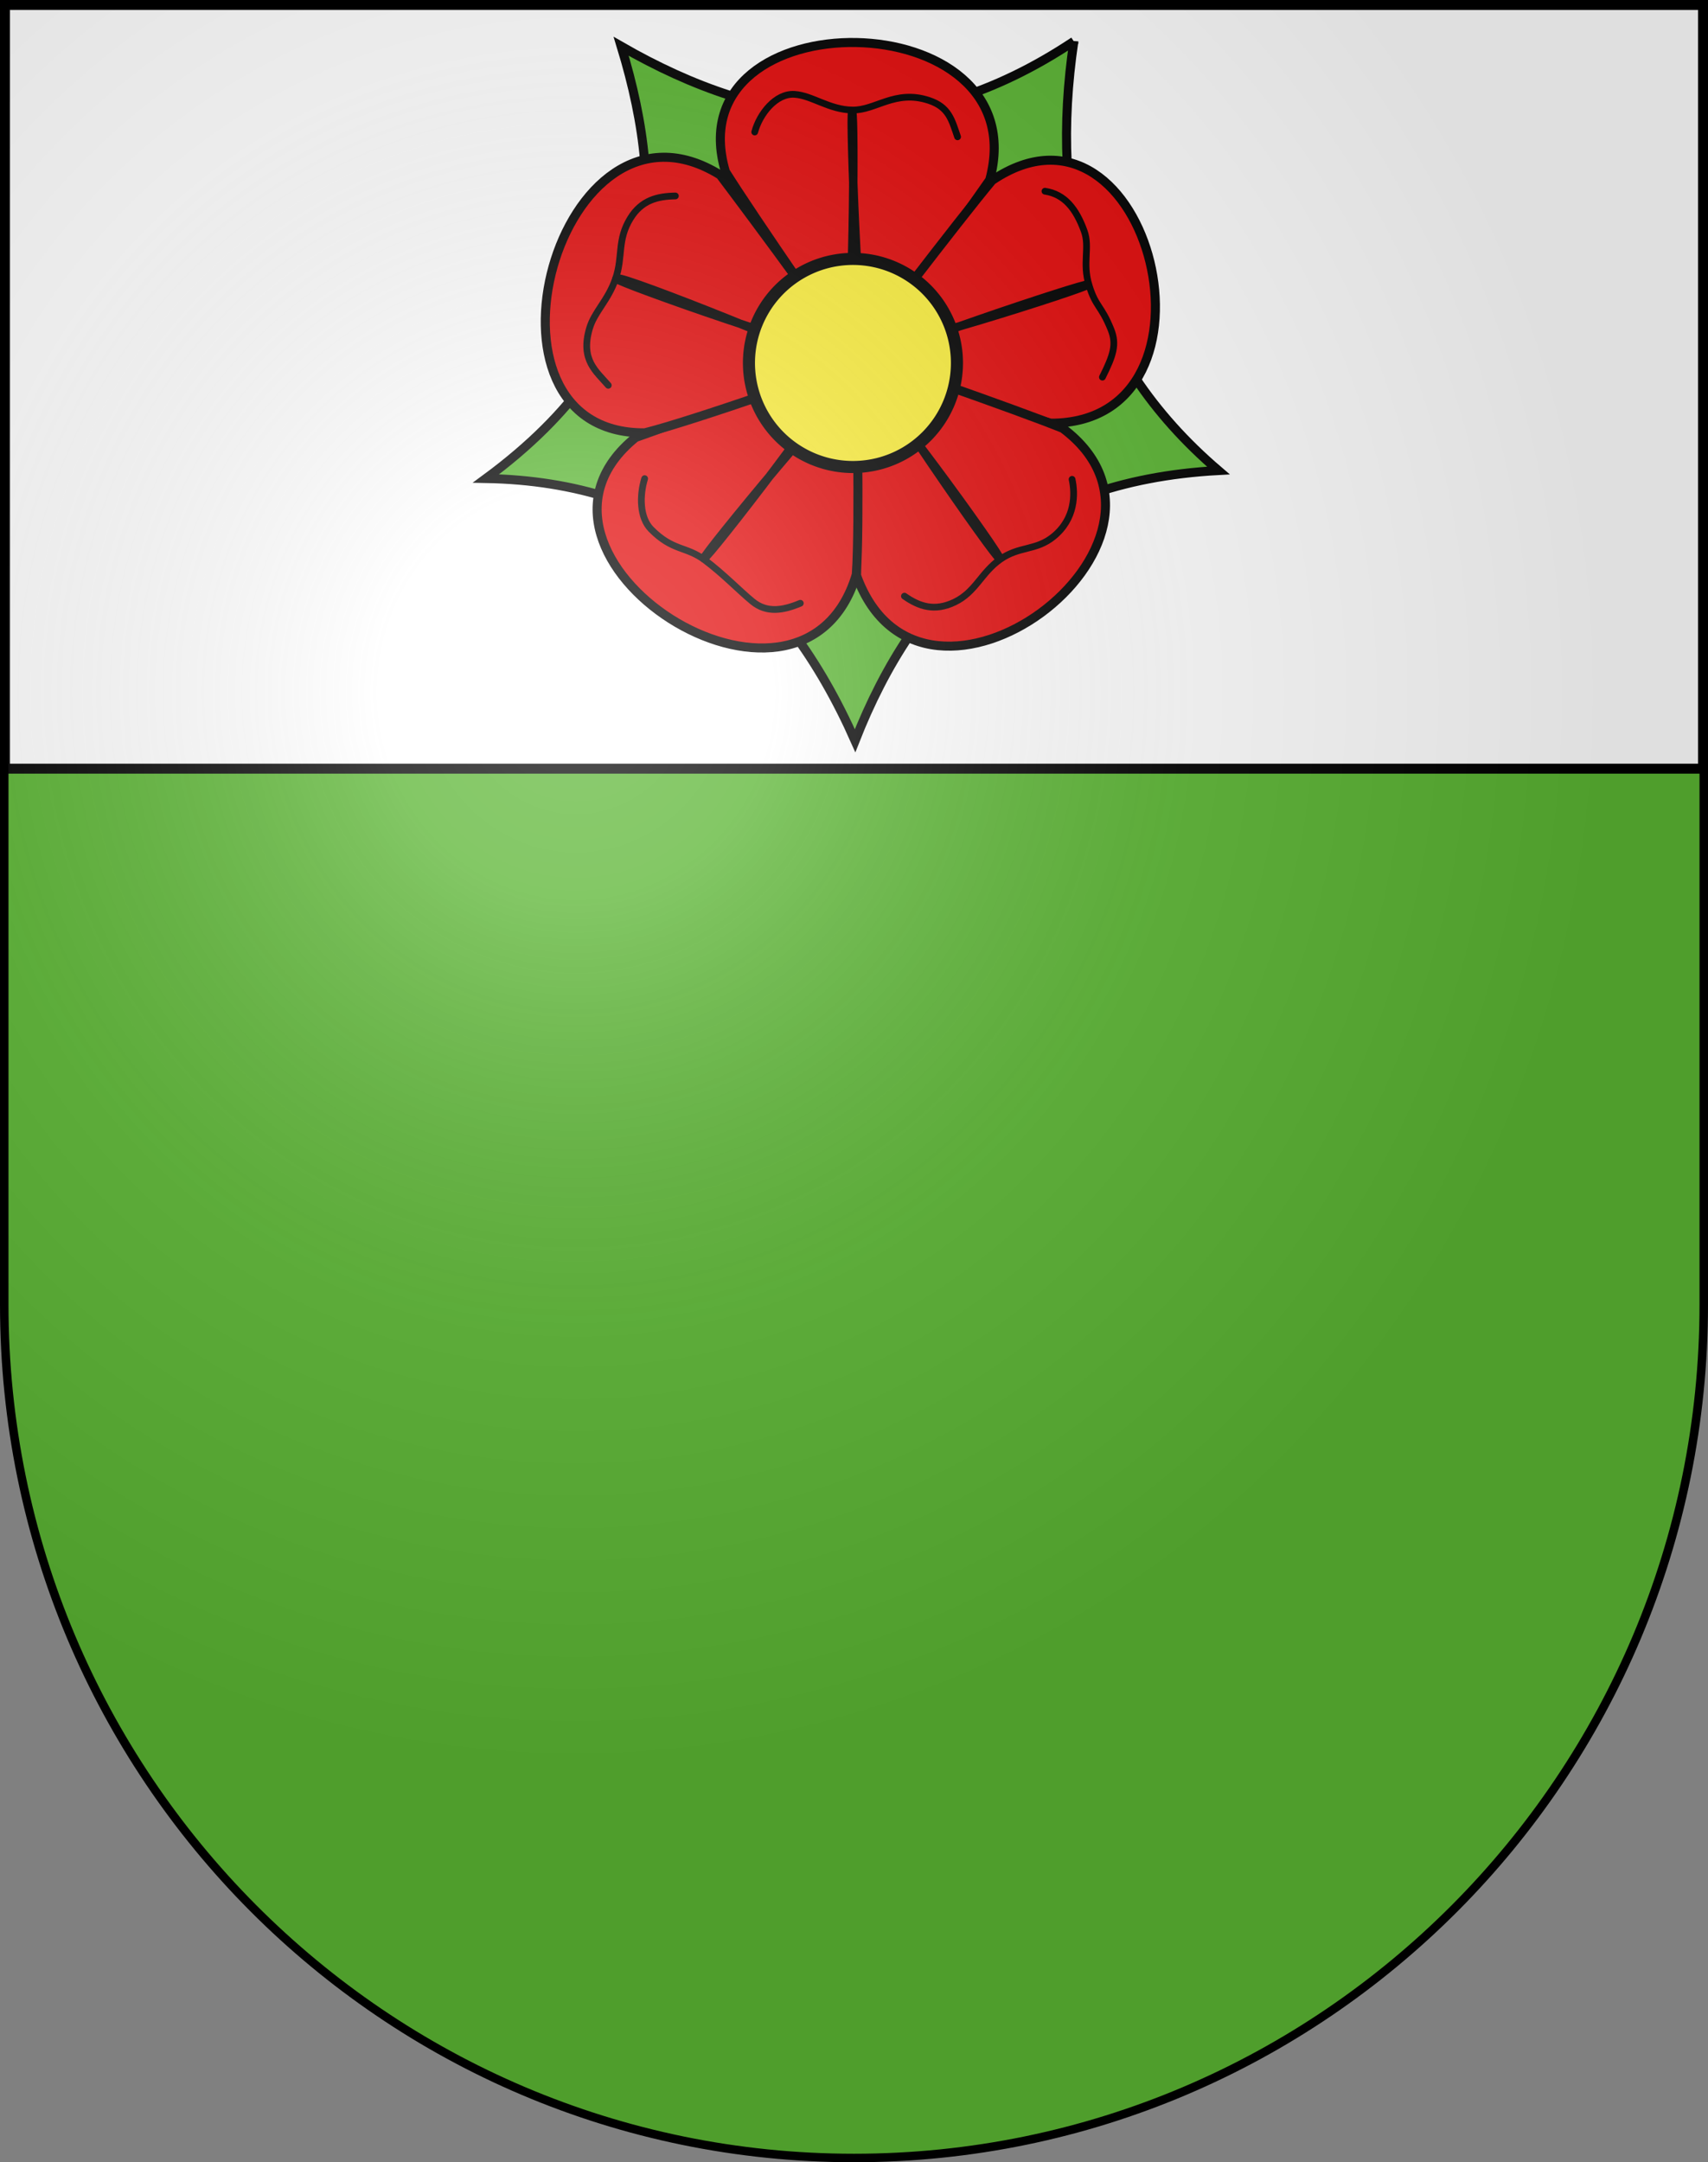 <svg xmlns="http://www.w3.org/2000/svg" xmlns:xlink="http://www.w3.org/1999/xlink" height="763" width="603" version="1.0"><rect width="100%" height="100%" fill="#808080" stroke="none"/><defs><radialGradient xlink:href="#a" id="b" gradientUnits="userSpaceOnUse" gradientTransform="matrix(1.215 0 0 1.267 -839.192 -490.49)" cx="858.042" cy="579.933" fx="858.042" fy="579.933" r="300"/><linearGradient id="a"><stop style="stop-color:#fff;stop-opacity:.314" offset="0"/><stop offset=".19" style="stop-color:#fff;stop-opacity:.251"/><stop style="stop-color:#6b6b6b;stop-opacity:.125" offset=".6"/><stop style="stop-color:#000;stop-opacity:.125" offset="1"/></linearGradient></defs><path d="M1.5 1.5v458.868c0 166.31 134.315 301.132 300 301.132s300-134.822 300-301.132V1.5H1.5z" style="fill:#5ab532;fill-opacity:1"/><path style="opacity:1;fill:#fff;fill-opacity:1;fill-rule:evenodd;stroke:#000;stroke-width:3.51;stroke-linecap:square;stroke-linejoin:miter;stroke-miterlimit:4;stroke-dasharray:none;stroke-opacity:1" d="M1.755 1.755h599.49v269.49H1.755z"/><path transform="matrix(.297 0 0 .297 158.22 11.969)" d="M530 390a50 50 0 1 1-100 0 50 50 0 1 1 100 0z" style="fill:none;fill-opacity:1;stroke:#333;stroke-width:1;stroke-linecap:round;stroke-linejoin:round;stroke-miterlimit:4;stroke-dasharray:none;stroke-opacity:1"/><path transform="matrix(.297 0 0 .297 158.22 11.969)" d="M775 390a295 295 0 1 1-590 0 295 295 0 1 1 590 0z" style="fill:none;fill-opacity:1;stroke:#333;stroke-width:1;stroke-linecap:round;stroke-linejoin:round;stroke-miterlimit:4;stroke-dasharray:none;stroke-opacity:1"/><path d="M358.541 7.575c-8.191 55.504 3.56 104.36 47.968 142.332-65.364 3.542-100.507 38.678-120.548 89.601-23.846-53.721-62.503-85.863-122.47-86.955 58.286-42.966 60.456-92.167 44.857-143.343 47.335 27.208 96.68 33.973 150.193-1.635z" style="fill:#5ab532;fill-opacity:1;stroke:#000;stroke-width:3;stroke-linecap:round;stroke-linejoin:miter;marker-start:none;stroke-miterlimit:4;stroke-dasharray:none;stroke-opacity:1" transform="translate(-2.38 6.536) scale(1.064)"/><path d="M330.626 53.547c-8.861 12.676-43.472 61.951-44.638 60.44-3.076-3.985-33.946-48.647-43.059-63.205-17.17-58.216 103.913-56.903 87.697 2.765z" style="fill:#e20909;fill-opacity:1;stroke:#000;stroke-width:3;stroke-linecap:round;stroke-linejoin:miter;stroke-miterlimit:4;stroke-dasharray:none;stroke-opacity:1" transform="translate(-2.38 6.536) scale(1.064)"/><path style="fill:#e20909;fill-opacity:1;stroke:#000;stroke-width:3;stroke-linecap:round;stroke-linejoin:miter;stroke-miterlimit:4;stroke-dasharray:none;stroke-opacity:1" d="M350.89 134.218c-14.868-4.533-67.335-18.478-66.259-20.054 2.84-4.157 35.777-47.317 46.806-60.483 52.36-35.286 80.784 80.52 19.453 80.537z" transform="translate(-2.38 6.536) scale(1.064)"/><path d="M286.46 184.786c-.28-15.464-1.446-73.651.386-73.114 4.831 1.416 52.106 17.823 68.036 24.245 49.92 37.444-46.42 109.452-68.421 48.869z" style="fill:#e20909;fill-opacity:1;stroke:#000;stroke-width:3;stroke-linecap:round;stroke-linejoin:miter;stroke-miterlimit:4;stroke-dasharray:none;stroke-opacity:1" transform="translate(-2.38 6.536) scale(1.064)"/><path style="fill:#e20909;fill-opacity:1;stroke:#000;stroke-width:3;stroke-linecap:round;stroke-linejoin:miter;stroke-miterlimit:4;stroke-dasharray:none;stroke-opacity:1" d="M213.137 138.944c14.62-5.046 73.122-27.356 73.178-25.448.146 5.032 1.238 53.779.054 70.913-18.214 60.624-121.629-6.259-73.232-45.465z" transform="translate(-2.38 6.536) scale(1.064)"/><path d="M241.204 51.889c9.316 12.345 46.243 61.88 44.445 62.522-4.74 1.694-52.806 18.831-69.468 23-60.994.49-28.53-118.853 25.023-85.522z" style="fill:#e20909;fill-opacity:1;stroke:#000;stroke-width:3;stroke-linecap:round;stroke-linejoin:miter;stroke-miterlimit:4;stroke-dasharray:none;stroke-opacity:1" transform="translate(-2.38 6.536) scale(1.064)"/><path d="M206.788 86.296c0 1.117 72.256 26.676 75.608 24.162 3.072-2.514 3.442-79.19 2.604-79.19-.838 0 1.964 74.885 4.478 77.678 2.514 3.073 74.014-19.857 73.735-20.695-.28-.838-70.893 22.634-72.29 25.986-1.117 3.352 42.122 65.355 42.96 64.796.838-.558-42.105-60.277-46.295-59.998-3.492 0-52.309 59.16-51.75 59.998.838.56 46.944-58.938 45.547-62.29-1.117-3.352-73.48-31.844-74.039-30.447h-.558z" style="fill:#e20909;fill-opacity:1;stroke:#000;stroke-width:2.793;stroke-linecap:round;stroke-linejoin:round;stroke-miterlimit:4;stroke-dasharray:none;stroke-opacity:1" transform="translate(-2.38 6.536) scale(1.064)"/><path transform="matrix(.268 0 0 .268 172.488 23.561)" d="M617 390a137 137 0 1 1-274 0 137 137 0 1 1 274 0z" style="fill:#fcef3c;fill-opacity:1;stroke:#000;stroke-width:15.911;stroke-linecap:butt;stroke-miterlimit:4;stroke-dasharray:none;stroke-opacity:1"/><path style="fill:none;fill-opacity:.75;fill-rule:evenodd;stroke:#000;stroke-width:2.235;stroke-linecap:round;stroke-linejoin:miter;stroke-miterlimit:4;stroke-dasharray:none;stroke-opacity:1" d="M252.658 37.644c1.608-6.033 7.007-12.872 13.178-12.498 5.796.352 11.511 5.1 19.255 5.213 7.743.113 14.139-6.87 25.341-3.203 6.65 2.177 7.606 6.475 9.537 12.08" transform="translate(-2.38 6.536) scale(1.064)"/><path d="M348.964 57.271c6.535.99 10.326 5.828 13.01 13.19 1.987 5.455-.679 10.575 1.606 17.974 2.285 7.4 3.976 6.531 7.259 14.64 2.025 5.004.796 8.629-2.81 15.865" style="fill:none;fill-opacity:.75;fill-rule:evenodd;stroke:#000;stroke-width:2.235;stroke-linecap:round;stroke-linejoin:miter;stroke-miterlimit:4;stroke-dasharray:none;stroke-opacity:1" transform="translate(-2.38 6.536) scale(1.064)"/><path d="M357.965 152.829c1.044 4.813 1.147 13.038-6.195 19.004-5.806 4.72-11.332 3.077-17.663 7.537-6.331 4.459-8.142 10.809-15.091 14.164-6.701 3.236-11.83 1.435-16.686-1.965M267.795 193.927c-5.66 2.366-11.105 3.345-15.878-.585-4.482-3.691-9.624-9.098-15.822-13.742-6.197-4.643-10.644-2.92-17.835-10.226-3.786-3.847-3.858-11.105-2.125-16.774M204.079 121.646c-4-4.653-9.338-8.393-6.237-18.895 1.644-5.569 6.163-9.193 8.663-16.523 2.501-7.329.446-12.77 4.927-20.011 3.717-6.006 8.98-7.267 14.906-7.37" style="fill:none;fill-opacity:.75;fill-rule:evenodd;stroke:#000;stroke-width:2.235;stroke-linecap:round;stroke-linejoin:miter;stroke-miterlimit:4;stroke-dasharray:none;stroke-opacity:1" transform="translate(-2.38 6.536) scale(1.064)"/><g style="display:inline"><path style="fill:url(#b);fill-opacity:1" d="M1.5 1.5v458.868c0 166.31 134.315 301.132 300 301.132s300-134.821 300-301.132V1.5H1.5z"/></g><g style="display:inline"><path style="fill:none;fill-opacity:1;stroke:#000;stroke-width:3;stroke-miterlimit:4;stroke-dasharray:none;stroke-opacity:1" d="M1.5 1.5v458.868c0 166.31 134.315 301.132 300 301.132s300-134.821 300-301.132V1.5H1.5z"/></g></svg>